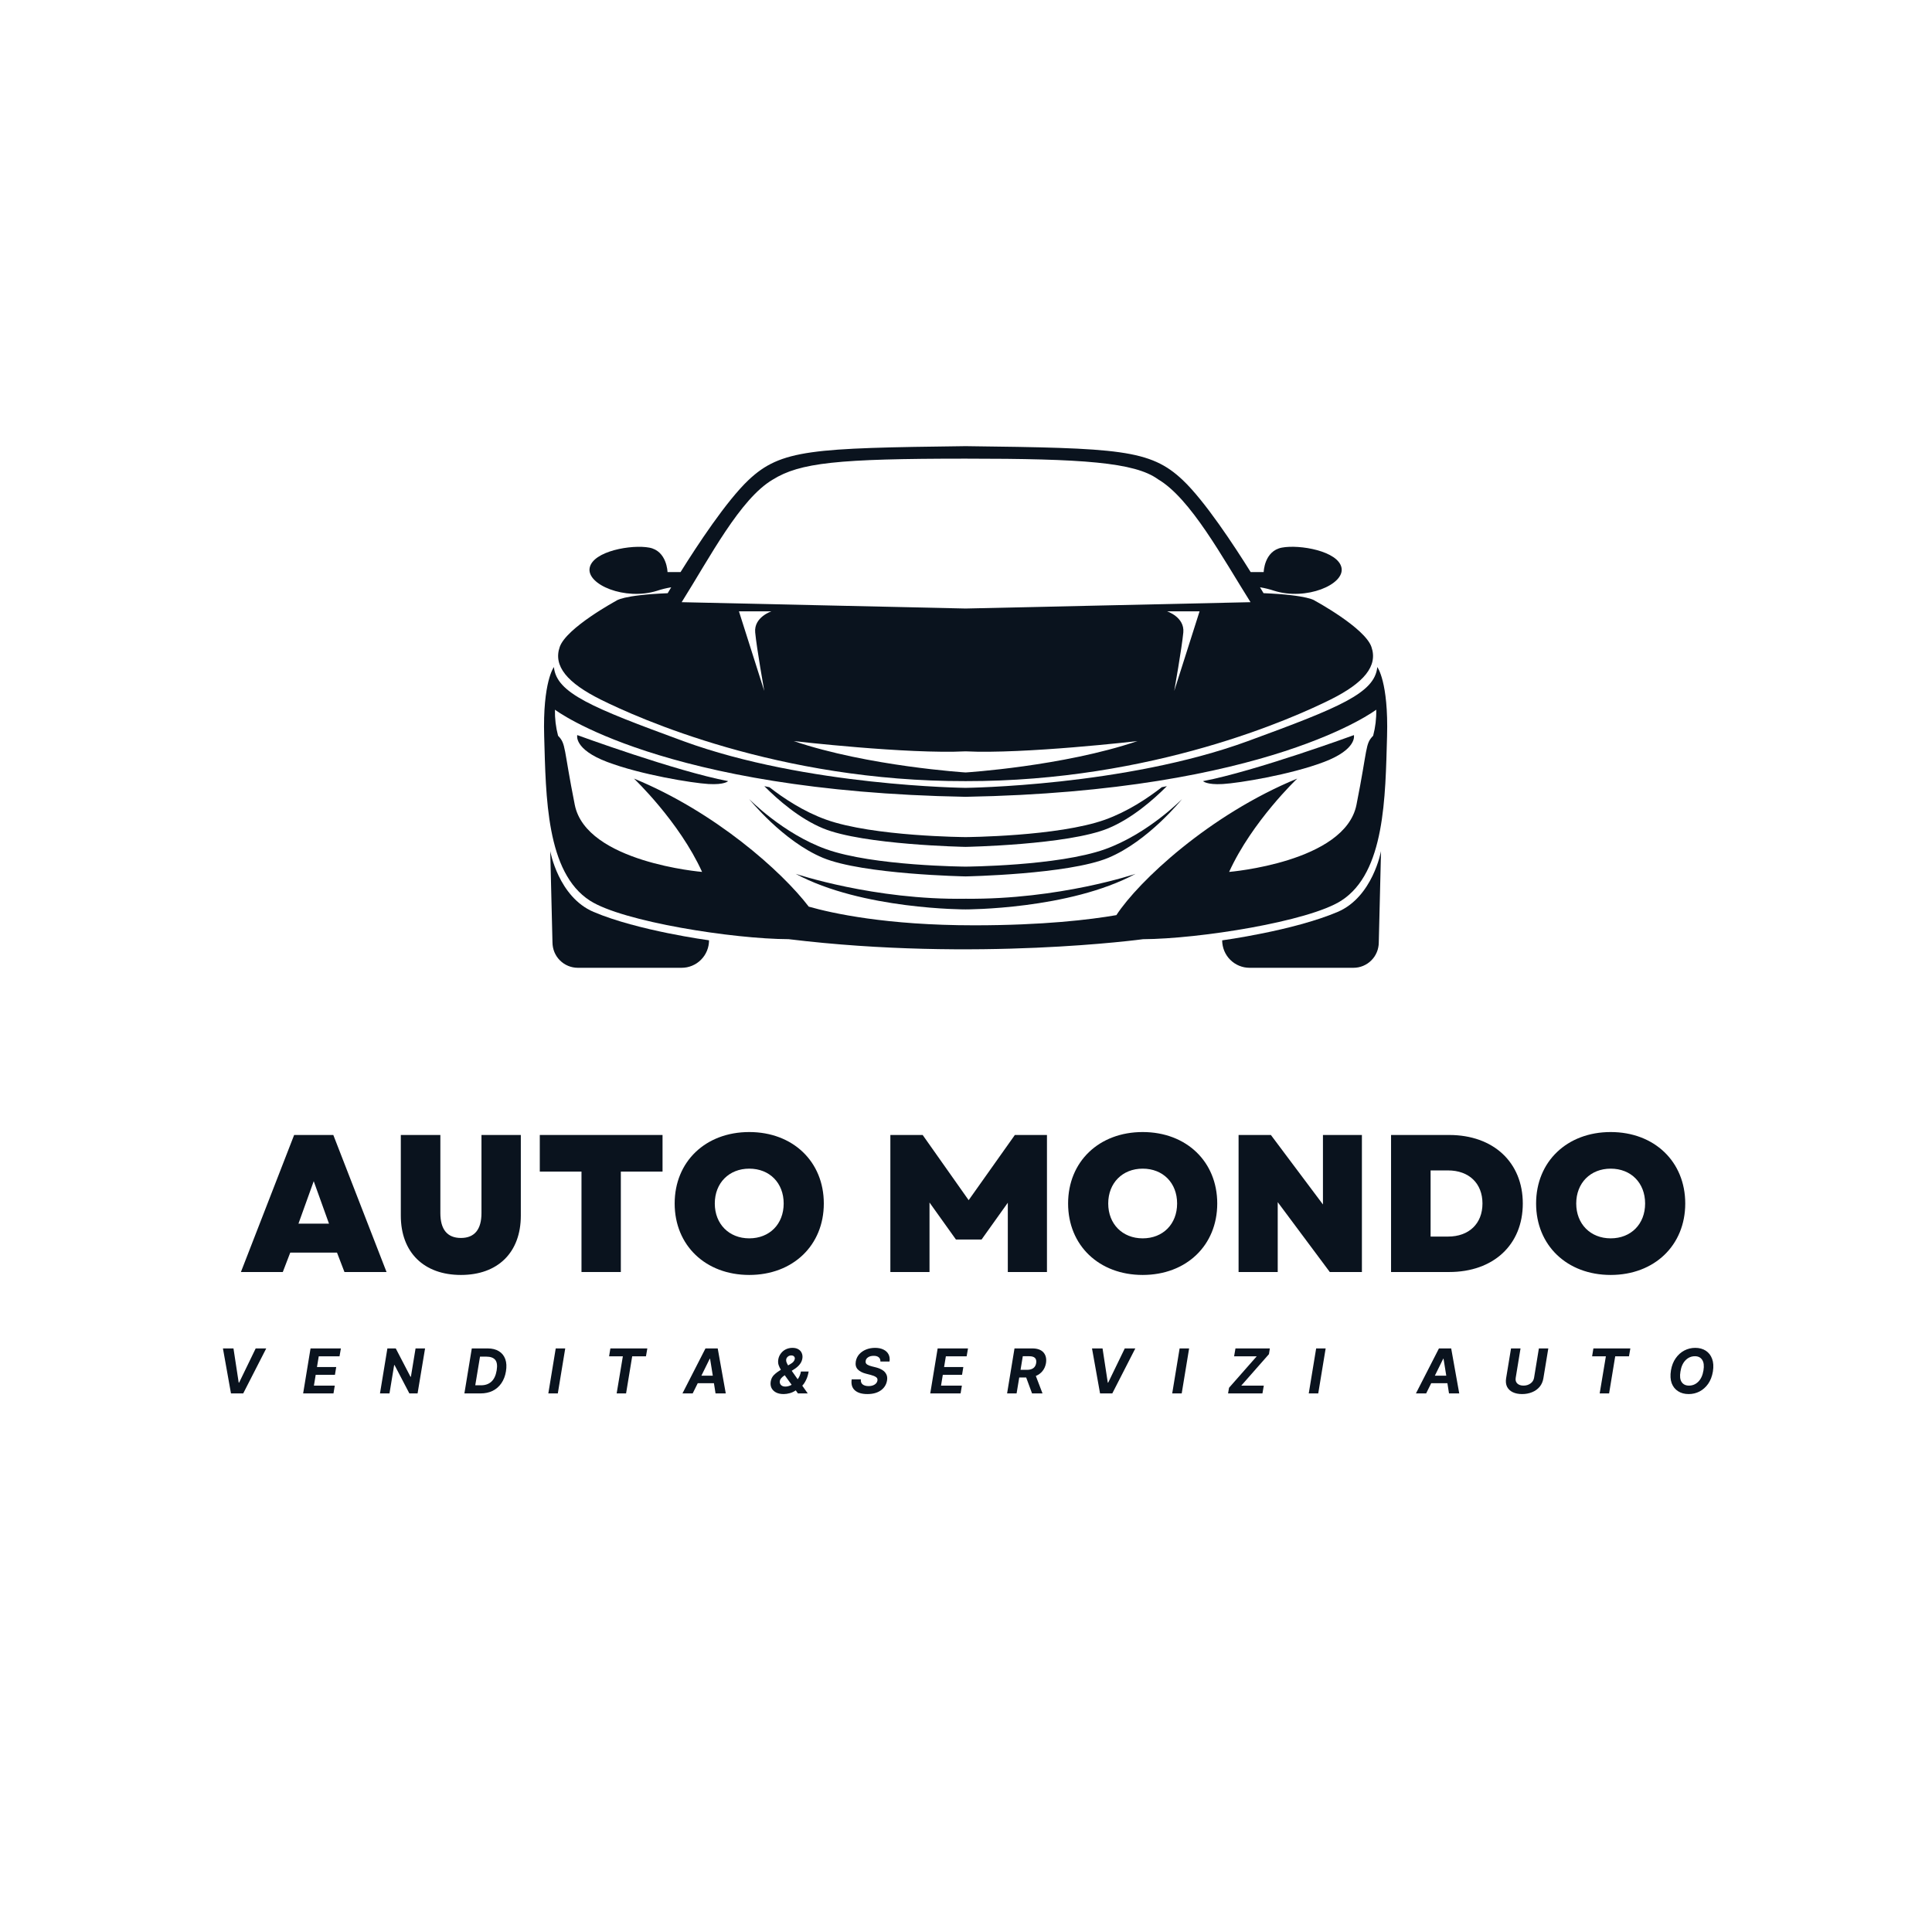 <svg xmlns="http://www.w3.org/2000/svg" xmlns:xlink="http://www.w3.org/1999/xlink" width="500" zoomAndPan="magnify" viewBox="0 0 375 375" height="500" preserveAspectRatio="xMidYMid meet" version="1.0"><defs><g/><clipPath id="b22ac4c9cb"><path d="M 106 165 L 138 165 L 138 187.848 L 106 187.848 Z M 106 165 " clip-rule="nonzero"/></clipPath><clipPath id="45e14e7633"><path d="M 237 165 L 269 165 L 269 187.848 L 237 187.848 Z M 237 165 " clip-rule="nonzero"/></clipPath><clipPath id="73ea5205b5"><path d="M 108 86.598 L 267 86.598 L 267 152 L 108 152 Z M 108 86.598 " clip-rule="nonzero"/></clipPath><clipPath id="333b14f4d2"><path d="M 105.301 129 L 269.551 129 L 269.551 185 L 105.301 185 Z M 105.301 129 " clip-rule="nonzero"/></clipPath></defs><g fill="#0a131e" fill-opacity="1"><g transform="translate(46.57, 246.897)"><g><path d="M 0.191 0 L 8.32 0 L 9.766 -3.762 L 18.844 -3.762 L 20.289 0 L 28.457 0 L 18.125 -26.598 L 10.523 -26.598 Z M 11.359 -9.383 L 14.324 -17.629 L 17.289 -9.383 Z M 11.359 -9.383 "/></g></g></g><g fill="#0a131e" fill-opacity="1"><g transform="translate(75.216, 246.897)"><g><path d="M 14.25 0.57 C 21.43 0.57 25.875 -3.801 25.875 -10.941 L 25.875 -26.598 L 18.238 -26.598 L 18.238 -11.438 C 18.238 -8.281 16.906 -6.609 14.25 -6.609 C 11.59 -6.609 10.258 -8.281 10.258 -11.438 L 10.258 -26.598 L 2.582 -26.598 L 2.582 -10.941 C 2.582 -3.801 7.066 0.57 14.25 0.57 Z M 14.25 0.57 "/></g></g></g><g fill="#0a131e" fill-opacity="1"><g transform="translate(103.711, 246.897)"><g><path d="M 9.156 0 L 16.793 0 L 16.793 -19.492 L 24.887 -19.492 L 24.887 -26.598 L 1.062 -26.598 L 1.062 -19.492 L 9.156 -19.492 Z M 9.156 0 "/></g></g></g><g fill="#0a131e" fill-opacity="1"><g transform="translate(129.659, 246.897)"><g><path d="M 15.77 0.57 C 24.242 0.57 30.242 -5.168 30.242 -13.297 C 30.242 -21.43 24.242 -27.168 15.77 -27.168 C 7.297 -27.168 1.293 -21.43 1.293 -13.297 C 1.293 -5.168 7.297 0.57 15.77 0.57 Z M 9.082 -13.297 C 9.082 -17.289 11.855 -20.062 15.77 -20.062 C 19.719 -20.062 22.453 -17.289 22.453 -13.297 C 22.453 -9.309 19.719 -6.535 15.77 -6.535 C 11.855 -6.535 9.082 -9.309 9.082 -13.297 Z M 9.082 -13.297 "/></g></g></g><g fill="#0a131e" fill-opacity="1"><g transform="translate(161.231, 246.897)"><g/></g></g><g fill="#0a131e" fill-opacity="1"><g transform="translate(170.007, 246.897)"><g><path d="M 2.812 0 L 10.41 0 L 10.41 -13.488 L 15.539 -6.309 L 20.516 -6.309 L 25.609 -13.449 L 25.609 0 L 33.207 0 L 33.207 -26.598 L 26.977 -26.598 L 18.008 -13.945 L 9.082 -26.598 L 2.812 -26.598 Z M 2.812 0 "/></g></g></g><g fill="#0a131e" fill-opacity="1"><g transform="translate(206.024, 246.897)"><g><path d="M 15.77 0.57 C 24.242 0.57 30.242 -5.168 30.242 -13.297 C 30.242 -21.43 24.242 -27.168 15.77 -27.168 C 7.297 -27.168 1.293 -21.43 1.293 -13.297 C 1.293 -5.168 7.297 0.57 15.77 0.57 Z M 9.082 -13.297 C 9.082 -17.289 11.855 -20.062 15.77 -20.062 C 19.719 -20.062 22.453 -17.289 22.453 -13.297 C 22.453 -9.309 19.719 -6.535 15.77 -6.535 C 11.855 -6.535 9.082 -9.309 9.082 -13.297 Z M 9.082 -13.297 "/></g></g></g><g fill="#0a131e" fill-opacity="1"><g transform="translate(237.595, 246.897)"><g><path d="M 2.812 0 L 10.41 0 L 10.41 -13.562 L 20.516 0 L 26.75 0 L 26.75 -26.598 L 19.188 -26.598 L 19.188 -13.109 L 9.082 -26.598 L 2.812 -26.598 Z M 2.812 0 "/></g></g></g><g fill="#0a131e" fill-opacity="1"><g transform="translate(267.191, 246.897)"><g><path d="M 2.812 0 L 14.098 0 C 22.684 0 28.383 -5.281 28.383 -13.297 C 28.383 -21.277 22.684 -26.598 14.098 -26.598 L 2.812 -26.598 Z M 10.488 -6.879 L 10.488 -19.719 L 13.867 -19.719 C 17.934 -19.719 20.555 -17.211 20.555 -13.297 C 20.555 -9.383 17.934 -6.879 13.867 -6.879 Z M 10.488 -6.879 "/></g></g></g><g fill="#0a131e" fill-opacity="1"><g transform="translate(296.863, 246.897)"><g><path d="M 15.77 0.57 C 24.242 0.57 30.242 -5.168 30.242 -13.297 C 30.242 -21.43 24.242 -27.168 15.77 -27.168 C 7.297 -27.168 1.293 -21.43 1.293 -13.297 C 1.293 -5.168 7.297 0.57 15.77 0.57 Z M 9.082 -13.297 C 9.082 -17.289 11.855 -20.062 15.77 -20.062 C 19.719 -20.062 22.453 -17.289 22.453 -13.297 C 22.453 -9.309 19.719 -6.535 15.77 -6.535 C 11.855 -6.535 9.082 -9.309 9.082 -13.297 Z M 9.082 -13.297 "/></g></g></g><g fill="#0a131e" fill-opacity="1"><g transform="translate(42.083, 270.462)"><g><path d="M 3.234 -8.734 L 4.25 -2.094 L 4.328 -2.094 L 7.547 -8.734 L 9.594 -8.734 L 5.125 0 L 2.75 0 L 1.188 -8.734 Z M 3.234 -8.734 "/></g></g></g><g fill="#0a131e" fill-opacity="1"><g transform="translate(58.62, 270.462)"><g><path d="M 0.219 0 L 1.656 -8.734 L 7.547 -8.734 L 7.281 -7.203 L 3.25 -7.203 L 2.906 -5.125 L 6.641 -5.125 L 6.391 -3.609 L 2.656 -3.609 L 2.312 -1.516 L 6.359 -1.516 L 6.109 0 Z M 0.219 0 "/></g></g></g><g fill="#0a131e" fill-opacity="1"><g transform="translate(73.536, 270.462)"><g><path d="M 8.969 -8.734 L 7.516 0 L 5.922 0 L 3.047 -5.5 L 2.969 -5.5 L 2.062 0 L 0.219 0 L 1.656 -8.734 L 3.281 -8.734 L 6.141 -3.234 L 6.219 -3.234 L 7.125 -8.734 Z M 8.969 -8.734 "/></g></g></g><g fill="#0a131e" fill-opacity="1"><g transform="translate(89.92, 270.462)"><g><path d="M 3.344 0 L 0.219 0 L 1.656 -8.734 L 4.734 -8.734 C 5.617 -8.734 6.348 -8.551 6.922 -8.188 C 7.504 -7.832 7.914 -7.32 8.156 -6.656 C 8.395 -5.988 8.438 -5.191 8.281 -4.266 C 8.133 -3.379 7.836 -2.613 7.391 -1.969 C 6.953 -1.332 6.391 -0.844 5.703 -0.5 C 5.016 -0.164 4.227 0 3.344 0 Z M 2.328 -1.578 L 3.453 -1.578 C 4.273 -1.578 4.941 -1.812 5.453 -2.281 C 5.973 -2.75 6.316 -3.477 6.484 -4.469 C 6.641 -5.414 6.547 -6.098 6.203 -6.516 C 5.859 -6.93 5.281 -7.141 4.469 -7.141 L 3.25 -7.141 Z M 2.328 -1.578 "/></g></g></g><g fill="#0a131e" fill-opacity="1"><g transform="translate(106.211, 270.462)"><g><path d="M 3.5 -8.734 L 2.062 0 L 0.219 0 L 1.656 -8.734 Z M 3.5 -8.734 "/></g></g></g><g fill="#0a131e" fill-opacity="1"><g transform="translate(117.146, 270.462)"><g><path d="M 1.078 -7.203 L 1.328 -8.734 L 8.5 -8.734 L 8.234 -7.203 L 5.562 -7.203 L 4.375 0 L 2.547 0 L 3.75 -7.203 Z M 1.078 -7.203 "/></g></g></g><g fill="#0a131e" fill-opacity="1"><g transform="translate(132.73, 270.462)"><g><path d="M 1.719 0 L -0.266 0 L 4.203 -8.734 L 6.578 -8.734 L 8.141 0 L 6.156 0 L 5.844 -1.984 L 2.703 -1.984 Z M 3.406 -3.438 L 5.625 -3.438 L 5.094 -6.734 L 5.031 -6.734 Z M 3.406 -3.438 "/></g></g></g><g fill="#0a131e" fill-opacity="1"><g transform="translate(149.268, 270.462)"><g><path d="M 2.844 0.125 C 2.238 0.125 1.734 0.016 1.328 -0.203 C 0.93 -0.422 0.645 -0.711 0.469 -1.078 C 0.301 -1.441 0.254 -1.852 0.328 -2.312 C 0.41 -2.82 0.625 -3.25 0.969 -3.594 C 1.32 -3.938 1.766 -4.27 2.297 -4.594 C 2.117 -4.883 1.973 -5.191 1.859 -5.516 C 1.754 -5.848 1.734 -6.207 1.797 -6.594 C 1.867 -7.02 2.031 -7.398 2.281 -7.734 C 2.531 -8.078 2.848 -8.348 3.234 -8.547 C 3.629 -8.742 4.066 -8.844 4.547 -8.844 C 5.016 -8.844 5.398 -8.75 5.703 -8.562 C 6.016 -8.375 6.234 -8.125 6.359 -7.812 C 6.492 -7.5 6.531 -7.156 6.469 -6.781 C 6.406 -6.375 6.242 -6.004 5.984 -5.672 C 5.723 -5.336 5.391 -5.035 4.984 -4.766 L 4.406 -4.391 L 5.562 -2.75 C 5.719 -2.957 5.848 -3.188 5.953 -3.438 C 6.066 -3.695 6.145 -3.969 6.188 -4.25 L 7.688 -4.25 C 7.594 -3.656 7.438 -3.129 7.219 -2.672 C 7.008 -2.211 6.754 -1.82 6.453 -1.5 L 7.516 0 L 5.609 0 L 5.188 -0.594 C 4.832 -0.344 4.445 -0.16 4.031 -0.047 C 3.613 0.066 3.219 0.125 2.844 0.125 Z M 4.391 -1.672 L 3.047 -3.531 L 2.984 -3.484 C 2.453 -3.129 2.156 -2.773 2.094 -2.422 C 2.051 -2.109 2.125 -1.848 2.312 -1.641 C 2.508 -1.43 2.797 -1.328 3.172 -1.328 C 3.566 -1.328 3.973 -1.441 4.391 -1.672 Z M 3.703 -5.438 L 4.203 -5.734 C 4.66 -5.992 4.926 -6.312 5 -6.688 C 5.031 -6.852 4.988 -7.008 4.875 -7.156 C 4.758 -7.301 4.57 -7.375 4.312 -7.375 C 4.062 -7.375 3.844 -7.297 3.656 -7.141 C 3.469 -6.984 3.359 -6.797 3.328 -6.578 C 3.305 -6.391 3.332 -6.203 3.406 -6.016 C 3.477 -5.836 3.578 -5.645 3.703 -5.438 Z M 3.703 -5.438 "/></g></g></g><g fill="#0a131e" fill-opacity="1"><g transform="translate(164.92, 270.462)"><g><path d="M 5.969 -6.188 C 5.977 -6.539 5.875 -6.812 5.656 -7 C 5.438 -7.195 5.109 -7.297 4.672 -7.297 C 4.211 -7.297 3.848 -7.203 3.578 -7.016 C 3.305 -6.836 3.148 -6.609 3.109 -6.328 C 3.047 -6.016 3.141 -5.773 3.391 -5.609 C 3.641 -5.453 3.945 -5.332 4.312 -5.25 L 5.062 -5.062 C 5.539 -4.945 5.957 -4.781 6.312 -4.562 C 6.676 -4.344 6.941 -4.062 7.109 -3.719 C 7.285 -3.383 7.332 -2.977 7.25 -2.5 C 7.113 -1.695 6.707 -1.055 6.031 -0.578 C 5.363 -0.109 4.5 0.125 3.438 0.125 C 2.375 0.125 1.566 -0.113 1.016 -0.594 C 0.461 -1.082 0.254 -1.797 0.391 -2.734 L 2.172 -2.734 C 2.129 -2.297 2.242 -1.969 2.516 -1.75 C 2.797 -1.531 3.18 -1.422 3.672 -1.422 C 4.141 -1.422 4.531 -1.52 4.844 -1.719 C 5.156 -1.914 5.336 -2.176 5.391 -2.5 C 5.441 -2.789 5.348 -3.016 5.109 -3.172 C 4.879 -3.336 4.535 -3.477 4.078 -3.594 L 3.172 -3.828 C 2.473 -4.004 1.941 -4.281 1.578 -4.656 C 1.211 -5.039 1.082 -5.555 1.188 -6.203 C 1.281 -6.734 1.5 -7.195 1.844 -7.594 C 2.195 -7.988 2.641 -8.297 3.172 -8.516 C 3.711 -8.734 4.301 -8.844 4.938 -8.844 C 5.582 -8.844 6.129 -8.727 6.578 -8.5 C 7.023 -8.281 7.348 -7.973 7.547 -7.578 C 7.754 -7.18 7.816 -6.719 7.734 -6.188 Z M 5.969 -6.188 "/></g></g></g><g fill="#0a131e" fill-opacity="1"><g transform="translate(180.342, 270.462)"><g><path d="M 0.219 0 L 1.656 -8.734 L 7.547 -8.734 L 7.281 -7.203 L 3.25 -7.203 L 2.906 -5.125 L 6.641 -5.125 L 6.391 -3.609 L 2.656 -3.609 L 2.312 -1.516 L 6.359 -1.516 L 6.109 0 Z M 0.219 0 "/></g></g></g><g fill="#0a131e" fill-opacity="1"><g transform="translate(195.258, 270.462)"><g><path d="M 0.219 0 L 1.656 -8.734 L 5.109 -8.734 C 6.098 -8.734 6.82 -8.473 7.281 -7.953 C 7.738 -7.43 7.898 -6.738 7.766 -5.875 C 7.66 -5.281 7.438 -4.77 7.094 -4.344 C 6.758 -3.926 6.328 -3.609 5.797 -3.391 L 7.094 0 L 5.062 0 L 3.922 -3.094 L 2.578 -3.094 L 2.062 0 Z M 2.828 -4.578 L 4.078 -4.578 C 5.117 -4.578 5.711 -5.008 5.859 -5.875 C 6.004 -6.77 5.555 -7.219 4.516 -7.219 L 3.266 -7.219 Z M 2.828 -4.578 "/></g></g></g><g fill="#0a131e" fill-opacity="1"><g transform="translate(210.77, 270.462)"><g><path d="M 3.234 -8.734 L 4.25 -2.094 L 4.328 -2.094 L 7.547 -8.734 L 9.594 -8.734 L 5.125 0 L 2.75 0 L 1.188 -8.734 Z M 3.234 -8.734 "/></g></g></g><g fill="#0a131e" fill-opacity="1"><g transform="translate(227.307, 270.462)"><g><path d="M 3.5 -8.734 L 2.062 0 L 0.219 0 L 1.656 -8.734 Z M 3.5 -8.734 "/></g></g></g><g fill="#0a131e" fill-opacity="1"><g transform="translate(238.242, 270.462)"><g><path d="M 0.125 0 L 0.312 -1.094 L 5.688 -7.203 L 1.297 -7.203 L 1.562 -8.734 L 8.234 -8.734 L 8.062 -7.625 L 2.688 -1.516 L 7.062 -1.516 L 6.797 0 Z M 0.125 0 "/></g></g></g><g fill="#0a131e" fill-opacity="1"><g transform="translate(253.809, 270.462)"><g><path d="M 3.5 -8.734 L 2.062 0 L 0.219 0 L 1.656 -8.734 Z M 3.5 -8.734 "/></g></g></g><g fill="#0a131e" fill-opacity="1"><g transform="translate(264.744, 270.462)"><g/></g></g><g fill="#0a131e" fill-opacity="1"><g transform="translate(275.096, 270.462)"><g><path d="M 1.719 0 L -0.266 0 L 4.203 -8.734 L 6.578 -8.734 L 8.141 0 L 6.156 0 L 5.844 -1.984 L 2.703 -1.984 Z M 3.406 -3.438 L 5.625 -3.438 L 5.094 -6.734 L 5.031 -6.734 Z M 3.406 -3.438 "/></g></g></g><g fill="#0a131e" fill-opacity="1"><g transform="translate(291.634, 270.462)"><g><path d="M 7.062 -8.734 L 8.891 -8.734 L 7.938 -2.953 C 7.832 -2.297 7.586 -1.738 7.203 -1.281 C 6.816 -0.82 6.328 -0.473 5.734 -0.234 C 5.148 0.004 4.508 0.125 3.812 0.125 C 3.102 0.125 2.5 0.004 2 -0.234 C 1.5 -0.473 1.129 -0.82 0.891 -1.281 C 0.66 -1.738 0.598 -2.297 0.703 -2.953 L 1.656 -8.734 L 3.5 -8.734 L 2.562 -3.016 C 2.488 -2.555 2.594 -2.191 2.875 -1.922 C 3.164 -1.648 3.566 -1.516 4.078 -1.516 C 4.586 -1.516 5.035 -1.648 5.422 -1.922 C 5.805 -2.191 6.039 -2.555 6.125 -3.016 Z M 7.062 -8.734 "/></g></g></g><g fill="#0a131e" fill-opacity="1"><g transform="translate(307.95, 270.462)"><g><path d="M 1.078 -7.203 L 1.328 -8.734 L 8.5 -8.734 L 8.234 -7.203 L 5.562 -7.203 L 4.375 0 L 2.547 0 L 3.75 -7.203 Z M 1.078 -7.203 "/></g></g></g><g fill="#0a131e" fill-opacity="1"><g transform="translate(323.534, 270.462)"><g><path d="M 8.938 -4.25 C 8.781 -3.312 8.473 -2.516 8.016 -1.859 C 7.555 -1.211 7 -0.719 6.344 -0.375 C 5.695 -0.039 4.992 0.125 4.234 0.125 C 3.441 0.125 2.758 -0.055 2.188 -0.422 C 1.613 -0.785 1.195 -1.305 0.938 -1.984 C 0.688 -2.672 0.641 -3.5 0.797 -4.469 C 0.953 -5.395 1.258 -6.18 1.719 -6.828 C 2.176 -7.484 2.734 -7.984 3.391 -8.328 C 4.047 -8.672 4.754 -8.844 5.516 -8.844 C 6.305 -8.844 6.984 -8.66 7.547 -8.297 C 8.117 -7.93 8.531 -7.406 8.781 -6.719 C 9.039 -6.039 9.094 -5.219 8.938 -4.25 Z M 7.109 -4.469 C 7.254 -5.363 7.172 -6.047 6.859 -6.516 C 6.555 -6.984 6.086 -7.219 5.453 -7.219 C 4.742 -7.219 4.133 -6.957 3.625 -6.438 C 3.113 -5.914 2.785 -5.188 2.641 -4.25 C 2.484 -3.344 2.562 -2.66 2.875 -2.203 C 3.188 -1.742 3.66 -1.516 4.297 -1.516 C 4.992 -1.516 5.598 -1.77 6.109 -2.281 C 6.617 -2.789 6.953 -3.52 7.109 -4.469 Z M 7.109 -4.469 "/></g></g></g><path fill="#0a131e" d="M 117.859 147.895 C 124.406 150.375 134.355 151.988 137.5 152.176 C 140.641 152.363 141.328 151.617 141.328 151.617 C 131.195 149.691 112.043 142.68 112.043 142.68 C 112.043 142.68 111.309 145.414 117.859 147.895 Z M 117.859 147.895 " fill-opacity="1" fill-rule="nonzero"/><path fill="#0a131e" d="M 262.793 142.684 C 262.793 142.684 243.645 149.695 233.508 151.617 C 233.508 151.617 234.191 152.363 237.34 152.18 C 240.492 151.996 250.434 150.379 256.98 147.898 C 263.523 145.418 262.793 142.684 262.793 142.684 Z M 262.793 142.684 " fill-opacity="1" fill-rule="nonzero"/><g clip-path="url(#b22ac4c9cb)"><path fill="#0a131e" d="M 106.801 165.207 L 107.234 182.918 C 107.238 183.242 107.27 183.562 107.332 183.879 C 107.395 184.195 107.488 184.504 107.609 184.805 C 107.734 185.102 107.887 185.387 108.062 185.656 C 108.242 185.922 108.445 186.172 108.676 186.402 C 108.902 186.629 109.148 186.832 109.418 187.016 C 109.684 187.195 109.969 187.344 110.266 187.469 C 110.562 187.594 110.867 187.688 111.184 187.75 C 111.5 187.816 111.82 187.848 112.141 187.848 L 132.309 187.848 C 132.66 187.848 133.004 187.812 133.348 187.746 C 133.688 187.676 134.02 187.574 134.344 187.441 C 134.664 187.305 134.973 187.141 135.262 186.949 C 135.551 186.754 135.82 186.531 136.066 186.285 C 136.312 186.035 136.531 185.766 136.727 185.477 C 136.922 185.184 137.086 184.875 137.219 184.551 C 137.352 184.23 137.453 183.895 137.52 183.551 C 137.59 183.207 137.621 182.859 137.621 182.512 C 137.621 182.512 123.789 180.656 115.199 176.996 C 108.391 174.094 106.801 165.207 106.801 165.207 Z M 106.801 165.207 " fill-opacity="1" fill-rule="nonzero"/></g><g clip-path="url(#45e14e7633)"><path fill="#0a131e" d="M 259.648 176.996 C 251.059 180.656 237.223 182.52 237.223 182.52 C 237.223 182.867 237.258 183.215 237.328 183.559 C 237.395 183.902 237.496 184.234 237.629 184.559 C 237.762 184.879 237.926 185.188 238.121 185.48 C 238.312 185.77 238.535 186.039 238.781 186.285 C 239.027 186.535 239.297 186.754 239.586 186.949 C 239.875 187.145 240.18 187.309 240.504 187.441 C 240.824 187.574 241.156 187.676 241.496 187.746 C 241.84 187.812 242.184 187.848 242.531 187.848 L 262.707 187.848 C 263.027 187.848 263.348 187.816 263.664 187.754 C 263.98 187.691 264.289 187.598 264.586 187.473 C 264.883 187.348 265.168 187.195 265.438 187.016 C 265.703 186.836 265.953 186.633 266.18 186.402 C 266.41 186.172 266.613 185.926 266.793 185.656 C 266.973 185.387 267.121 185.102 267.246 184.801 C 267.371 184.504 267.461 184.195 267.523 183.875 C 267.59 183.559 267.621 183.238 267.621 182.914 L 268.055 165.199 C 268.055 165.199 266.453 174.094 259.648 176.996 Z M 259.648 176.996 " fill-opacity="1" fill-rule="nonzero"/></g><path fill="#0a131e" d="M 187.422 174.445 C 169.707 174.734 154.434 169.609 154.434 169.609 C 167.305 176.559 187.422 176.516 187.422 176.516 C 187.422 176.516 207.531 176.562 220.414 169.609 C 220.414 169.613 205.641 174.633 187.422 174.445 Z M 187.422 174.445 " fill-opacity="1" fill-rule="nonzero"/><path fill="#0a131e" d="M 214.48 164.836 C 205.34 168.102 187.422 168.211 187.422 168.211 C 187.422 168.211 169.504 168.102 160.363 164.828 C 151.98 161.828 145.414 155.094 145.414 155.094 C 145.414 155.094 151.961 163.281 159.746 166.512 C 167.535 169.738 187.422 170.109 187.422 170.109 C 187.422 170.109 207.316 169.734 215.098 166.512 C 222.883 163.285 229.434 155.094 229.434 155.094 C 229.434 155.094 222.867 161.828 214.48 164.836 Z M 214.48 164.836 " fill-opacity="1" fill-rule="nonzero"/><path fill="#0a131e" d="M 187.422 164.379 C 187.422 164.379 207.316 164.004 215.098 160.781 C 219.691 158.879 223.848 155.25 226.492 152.594 C 226.148 152.664 225.688 152.754 225.5 152.797 C 222.785 154.918 218.883 157.527 214.48 159.105 C 205.344 162.371 187.426 162.48 187.426 162.48 C 187.426 162.48 169.504 162.371 160.367 159.098 C 155.957 157.523 152.055 154.914 149.344 152.797 C 149.016 152.738 148.684 152.668 148.355 152.594 C 150.996 155.25 155.152 158.879 159.746 160.781 C 167.535 164.008 187.422 164.379 187.422 164.379 Z M 187.422 164.379 " fill-opacity="1" fill-rule="nonzero"/><g clip-path="url(#73ea5205b5)"><path fill="#0a131e" d="M 116.621 135.797 C 123.668 139.301 151.035 151.684 187.422 151.617 C 223.812 151.68 251.18 139.301 258.227 135.797 C 264.738 132.555 267.492 129.277 266.191 125.559 C 264.895 121.836 255.258 116.621 255.258 116.621 C 255.258 116.621 254.145 115.504 245.25 115.133 C 245.25 115.133 245 114.715 244.566 113.992 C 245.504 114.145 246.418 114.367 247.316 114.668 C 253.527 116.621 261.035 113.457 260.387 110.203 C 259.742 106.945 252.23 105.641 248.805 106.293 C 245.375 106.941 245.281 111.039 245.281 111.039 L 242.754 111.039 C 239.535 105.883 233.836 97.211 229.559 93.172 C 223.258 87.211 217.199 86.965 187.422 86.598 C 157.645 86.973 151.59 87.219 145.289 93.172 C 141.012 97.219 135.316 105.883 132.094 111.043 L 129.566 111.043 C 129.566 111.043 129.473 106.945 126.043 106.297 C 122.613 105.645 115.109 106.953 114.457 110.207 C 113.809 113.457 121.316 116.625 127.531 114.672 C 128.43 114.371 129.344 114.148 130.281 113.996 C 129.844 114.719 129.598 115.141 129.598 115.141 C 120.707 115.504 119.59 116.621 119.59 116.621 C 119.586 116.621 109.961 121.832 108.648 125.559 C 107.34 129.281 110.109 132.555 116.621 135.797 Z M 146.582 122.758 C 146.859 125.738 148.34 134.113 148.34 134.113 L 143.43 118.664 L 149.73 118.664 C 149.73 118.664 146.301 119.785 146.582 122.758 Z M 187.422 149.934 C 187.422 149.934 168.516 148.738 154.062 143.844 C 154.062 143.844 176.117 146.398 187.422 145.836 C 198.727 146.398 220.785 143.844 220.785 143.844 C 206.328 148.75 187.422 149.934 187.422 149.934 Z M 227.918 134.109 C 227.918 134.109 229.402 125.734 229.68 122.758 C 229.957 119.777 226.527 118.66 226.527 118.66 L 232.836 118.66 Z M 149.98 93.098 C 155.258 89.809 162.602 89.023 187.422 89.023 C 210.094 89.023 220.242 89.734 224.766 93.023 C 231.094 96.746 237.254 108.191 242.727 116.883 L 187.422 118.113 L 132.312 116.883 C 137.781 108.191 143.648 96.832 149.98 93.098 Z M 149.98 93.098 " fill-opacity="1" fill-rule="nonzero"/></g><g clip-path="url(#333b14f4d2)"><path fill="#0a131e" d="M 267.332 129.477 C 266.84 134.535 259.984 137.336 242.191 143.855 C 218.328 152.598 187.418 152.922 187.418 152.922 C 187.418 152.922 156.516 152.598 132.648 143.855 C 114.859 137.336 108.012 134.535 107.512 129.477 C 107.512 129.477 105.316 132.305 105.625 142.934 C 105.965 154.598 105.996 169.363 114.523 174.824 C 120.867 178.891 142.258 182.262 153.098 182.293 C 153.102 182.293 153.105 182.293 153.109 182.297 C 189.457 186.719 221.863 182.297 221.863 182.297 C 232.738 182.242 254 178.875 260.328 174.824 C 268.867 169.363 268.887 154.598 269.227 142.93 C 269.527 132.305 267.332 129.477 267.332 129.477 Z M 266.527 142.809 C 264.949 144.422 265.512 145.039 263.289 156.211 C 261.062 167.379 238.574 169.238 238.574 169.238 C 243.027 159.438 251.793 151.121 251.793 151.121 C 234.711 158.145 220.945 171.086 216.691 177.625 C 211.559 178.512 202.504 179.602 189.078 179.602 C 172.039 179.602 161.484 177.262 156.977 175.977 C 151.715 169.098 138.793 157.594 123.051 151.121 C 123.051 151.121 131.824 159.438 136.273 169.238 C 136.273 169.238 113.785 167.379 111.562 156.211 C 109.336 145.043 109.898 144.422 108.32 142.809 C 107.883 141.148 107.68 139.465 107.715 137.75 C 107.715 137.75 128.492 153.605 187.422 154.66 C 246.352 153.605 267.129 137.75 267.129 137.75 C 267.164 139.465 266.965 141.148 266.527 142.809 Z M 266.527 142.809 " fill-opacity="1" fill-rule="nonzero"/></g></svg>